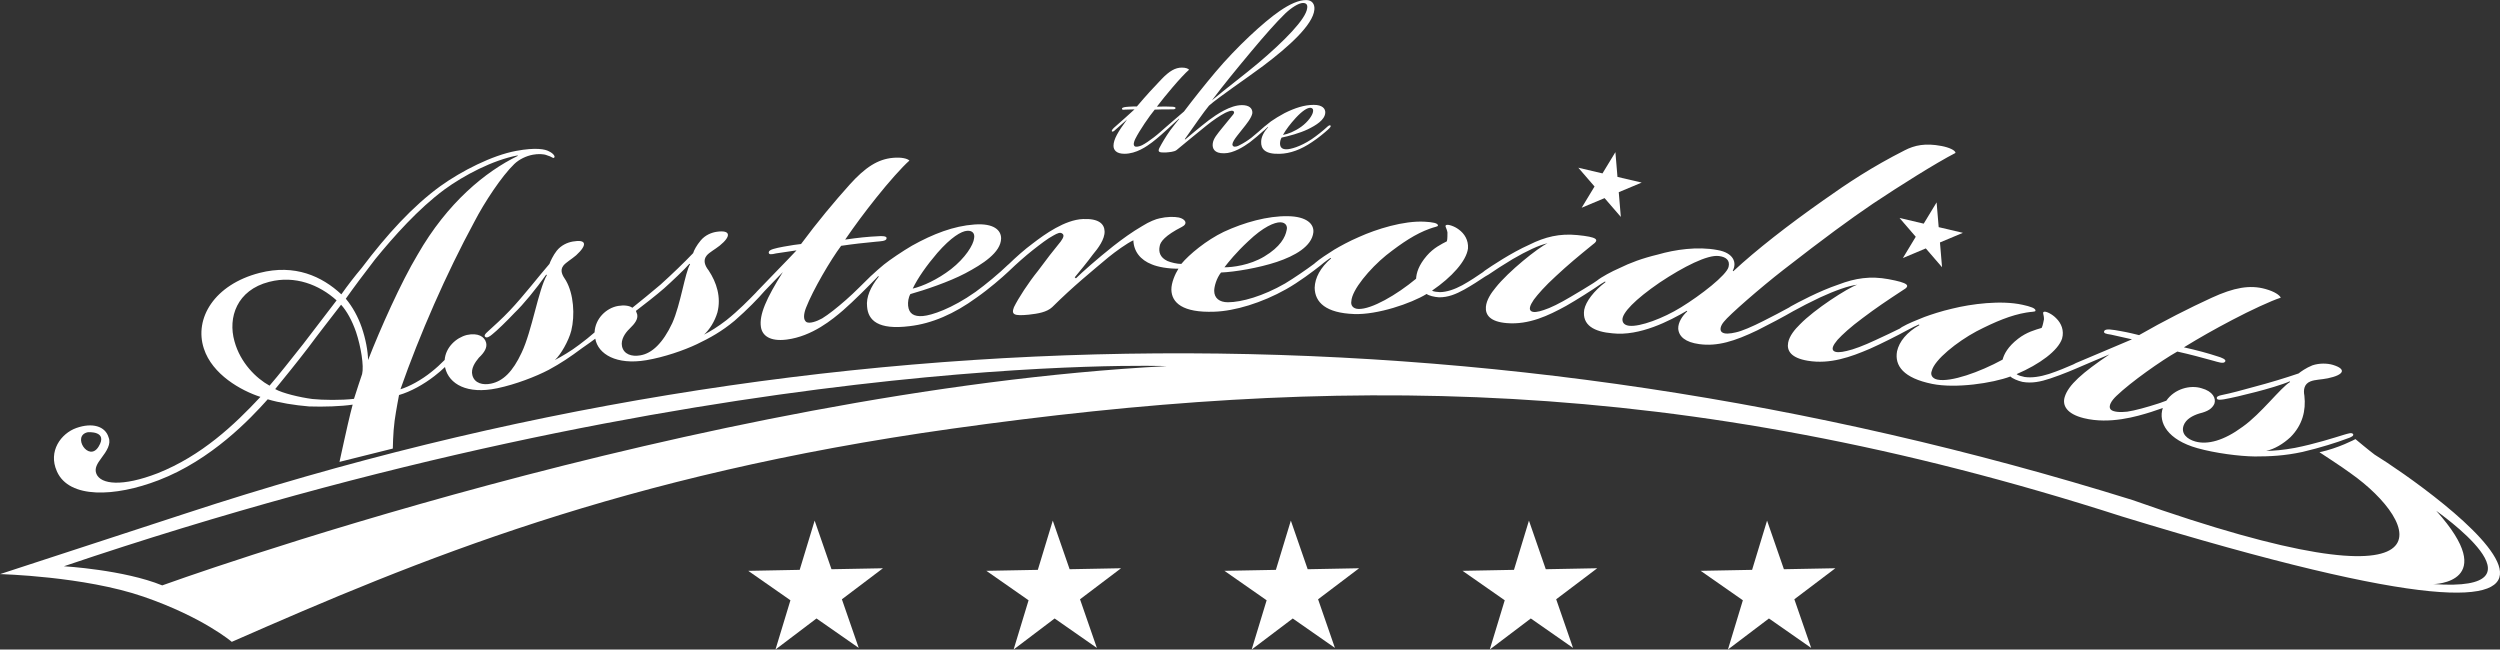 <?xml version="1.0" encoding="UTF-8" standalone="no"?>
<!-- Created with Inkscape (http://www.inkscape.org/) -->
<svg id="svg2" xmlns:rdf="http://www.w3.org/1999/02/22-rdf-syntax-ns#" xmlns="http://www.w3.org/2000/svg" xml:space="preserve" height="128.88" width="496.06" version="1.1" xmlns:cc="http://creativecommons.org/ns#" xmlns:dc="http://purl.org/dc/elements/1.1/"><rect width="100%" height="100%" fill="#333333" stroke="none"/><defs id="defs6"><clipPath id="clipPath18" clipPathUnits="userSpaceOnUse"><path id="path20" d="m0 1031v-1031h3968.5v1031h-3968.5z"/></clipPath></defs><g id="g10" transform="matrix(1.25 0 0 -1.25 0 128.88)"><g id="g12" fill="#fff" transform="scale(.1)"><g id="g14" fill="#fff"><g id="g16" clip-path="url(#clipPath18)" fill="#fff"><path id="path22" d="m2668.2 543.06c-27.84-17.222-64.8-31.089-81.98-29.144-6.35 0.703-10.57 3.73-10.78 9.547-0.37 10.879 19.75 32.105 59.06 59.019 38.12 25.414 76.23 44.578 93.99 42.129 0.29-0.031 0.6-0.074 0.95-0.129 10.28-1.429 17.12-6.617 14.47-17.117-3.03-12.965-44.05-44.914-75.71-64.305zm-1601-24.83c-14.88-31.797-32.27-48.129-50.47-51.2-0.32-0.039-0.59-0.117-0.93-0.164-12.72-2.148-25.76 1.524-28.452 14.606-2.187 10.554 5.168 21.129 11.547 27.265 9.565 9.223 14.015 15.883 12.575 23.227-0.17 0.816-1.88 4.758-2.02 5.566 9.94 7.559 33.28 25.653 44.85 35.875 11.49 10.274 32.89 30.391 40.09 38.93 0.35-0.211 0.7-0.434 1.07-0.621-8.25-13.875-14.92-63.598-28.26-93.484zm-482.91-58.79c-0.324 14.598-3.813 33.579-10.094 51.871-5.804 16.668-14.453 32.665-25.261 45.559 11.632 16.574 29.562 40.559 46.39 62.371 30.152 36.938 68.856 80.379 110.16 110.96 30.77 22.469 76.934 46.821 116.23 54.153 0.059-0.266 0.109-0.532 0.168-0.813-50.98-24.74-111.66-74-159.05-156.84-25.96-43.21-59.33-117.71-78.55-167.26zm-9.465-22.148c-2.058-6.531-9-26.328-12.91-39.375-20.145-2.402-49.328-1.992-66.055-0.254-20.004 2.606-47.605 9.238-59.031 15.742 14.496 17.805 33.477 40.996 52.371 65.703 15.824 21.399 34.332 44.946 52.223 68.219 9-9.855 17.422-25.055 23.762-43.316 7.707-23.16 12.757-53.875 9.64-66.719zm-202.62 51.93c-10.766 38.015 3.949 81.25 54.77 94.332 0.324 0.039 0.644 0.121 0.996 0.23 39.98 10.25 78.586-4.457 106.33-29.574-17.188-22.234-34.809-45.606-53.047-69.32-19.875-24.981-38.617-49.051-53.395-66.055-21.304 11.687-46.332 36.289-55.652 70.387zm-232.64-144.26c0-0.023 32.55 2.527 16.922-22.922-15.731-25.527-43.25 17.684-16.922 22.922zm1348.3 284.52c21.92 25.046 38.07 34.57 47.31 35.183 8.34 0.629 12.45-4.074 11.14-11.605-1.02-10.879-14.25-31.754-36.73-49.317-21.66-16.656-44.56-26.929-60.78-30.855 8.4 17.398 22.22 36.879 39.06 56.594zm493.48 18.531c24.07 23.047 41.83 30.238 51.07 30.152 8.36-0.18 11.91-6.015 9.95-12.629-2.03-10.754-9.73-26.301-35.55-41.75-23.06-13.832-50.37-17.058-63.17-17.074 6.41 8.301 18.27 23.231 37.7 41.301zm1754-306.16c-1.93 3.261-8.25 0.801-14.23-0.832-15.84-4.832-46.46-14.746-78.24-20.985-18.04-3.332-34.15-4.699-45.65-4.773 13.64 3.008 27.26 11.277 38.72 21.922 18.92 19.004 24.72 41.98 22.02 65.73-1.77 9.336-0.46 18.645 9.59 22.668 7.56 3.028 17.09 2.774 27.57 4.934 25.72 5.34 30.41 14.527 8.1 21.304-8.74 2.637-21.55 2.993-32.58-0.75-10.11-4.042-18.78-10.273-21.86-12.839-20.73-7.075-45.72-14.692-71.18-21.399-18.63-5.187-35.91-9.894-50.41-12.82-5.51-1.059-9.17-2.668-8.14-5.625 1.04-2.863 6.58-1.789 10.93-1.262 9.87 1.602 33.63 7.11 51.02 11.746 16.09 4.094 43.26 11.977 53.58 16.809 0.23-0.332 0.45-0.703 0.65-1.027-14.89-8.797-46.13-50.586-75.39-71.122-29.87-22.097-55.67-28.761-75.03-23.332-12.97 3.614-22.99 12.461-18.64 25.239 3.61 10.359 14.74 16.035 25.07 19.254 13.43 3.273 20.08 7.531 23.8 15.277 3.09 8.711-2.36 19.871-20.28 24.762-17.94 5.664-42.88-0.809-55.93-19.727-4.15-1.465-8.22-3.094-12.41-4.422-19.32-6.203-36.99-11.125-49.62-13.008-11.51-1.394-22.14-0.437-25.99 3.157-5.25 5.64 1.72 15.117 8.9 21.953 22.82 21.922 71.33 56.121 96.56 70.301 22.17-5.008 36.42-8.879 57.38-14.661 6.7-1.785 15.96-5.23 18.28-1.531 3.26 3.477-6.05 6.903-11.78 8.535-14.99 4.961-32.2 9.618-53.44 14.383 25.74 15.738 47.55 28.133 76.94 43.567 29.36 15.418 61.07 30.125 76.83 35.242-1.88 4.039-9.65 9.703-24.4 13.781-24.62 6.871-49.7 2.426-85.49-14.02-34.61-15.906-75.39-36.433-115.06-59.214-5.75 1.418-16.18 4.109-28.8 6.339-13.58 2.508-24.24 4.247-26.35 0.473-2.1-3.82 2.57-4.93 10.45-5.98 11.37-2.832 23.96-5.094 33.47-7.516-22.5-9.871-58.18-24.313-88.99-37.633-1.46-0.711-2.75-1.414-4-2.097-10.61-4.649-24-10.333-38.78-15.235-14.11-4.433-27.51-6.496-38.83-4.765-3.7 0.839-10.17 2.285-12.51 4.519 36.7 15.734 65.79 37.246 72.11 56.359 3.62 12.895-1.23 24.352-9.24 32.204-6.23 6.585-16.01 11.367-19.3 10.429-3.3-1.011-0.1-4.277-0.17-11.972-0.85-3.223-1.66-9.914-3.73-13.711-9.77-2.903-23.71-6.575-37.43-17.227-16.22-12.617-22.14-24.187-24.53-33.082-36.79-20.078-82.3-36.035-103.28-31.758-9.16 1.864-11.44 8.301-9.19 13.77 4.33 17.871 40.21 46.344 70.93 62.855 30.5 15.731 54.95 25.739 78.98 29.805 8.4 1.527 14.3 1.035 14.72 2.707 1.08 4.008-8.17 6.98-20.49 9.656-34.17 7.582-81.45 1.403-111.68-6.113-17.65-4.047-33.52-9.391-44.17-13.262-12.85-5.058-25.68-10.226-35.64-15.965-1.17-0.839-2.34-1.632-3.38-2.386-11.54-5.676-21.88-10.727-38.75-18.414-18.13-8.512-34.68-14.821-45.59-17.145-10.04-2.441-17.63-2.793-20.85 0.293-3.11 3.098-1.05 8.633 6.43 17.465 7.35 8.019 20.28 20.074 39.64 34.348 21.73 16.402 38.59 27.683 63.61 44.101 13.41 7.582 9.41 11.828-22.58 17.777-28.23 5.172-52.31 1.836-79.48-8.652-29.98-10.012-64.98-28.734-75.52-34.609-1.05-0.66-1.78-1.184-2.68-1.77-11.18-6.14-24.81-13.355-41.27-21.613-16.56-8.414-33.78-15.93-43.43-17.875-8.78-2.063-18.26-3.195-22.28 0.687-3.24 2.996-2.15 9.59 3.58 16.289 8.23 10.61 57.7 53.79 94.54 82.415 65.66 51.042 104.72 79.679 142.24 105.12 41.98 27.984 99.86 64.441 130.85 80.394-0.16 4.262-10.55 8.793-22.36 11.02-25.59 4.863-42.59 1.207-58.33-6.895-51.5-26.117-89.97-51.547-129.38-79.531-56.19-39.543-105.94-78.305-142.72-112.44-0.29 0.325-0.57 0.629-0.81 0.946 6.75 12.429 1.64 28.328-24.43 32.769-31.57 6.004-67.54 0.586-94.06-7.078-25.4-6.113-44.14-13.121-62.08-21.98-10.89-4.657-27.8-13.668-35.01-19.575-2.27-1.406-4.12-2.687-5.73-3.894-10.74-6.695-20.31-12.637-36.05-21.824-16.79-10.028-32.31-17.739-42.66-20.93-9.49-3.281-16.91-4.32-20.29-1.516-3.4 2.789-1.93 8.508 4.49 17.918 6.36 8.563 17.77 21.684 35.2 37.551 19.49 18.156 34.82 30.844 57.56 49.348 12.26 8.664 7.99 12.519-23.64 15.687-27.94 2.746-51.06-2.648-76.45-15.402-28.27-12.551-60.62-34.211-70.34-40.969-1.25-0.969-2.16-1.73-3.16-2.558-8.93-6.172-20.08-13.657-32.64-20.657-12.38-6.66-24.56-10.847-35.52-10.988-3.62 0.207-9.99 0.574-12.59 2.367 31.45 21.406 54.63 47.215 57.1 66.981 0.94 13.234-5.72 23.648-14.59 30.047-7.04 5.421-17.12 8.546-19.98 7.101-2.9-1.512 0.67-4.203 1.97-11.785-0.19-3.312 0.28-9.973-0.95-14.047-8.62-4.445-21.04-10.316-31.95-22.992-12.94-15.07-16.36-27.309-16.9-36.395-30.87-25.664-70.86-48.769-91.55-47.98-9.01 0.32-12.37 6.25-11.24 11.984 0.68 18.223 29.33 52.008 55.28 73.203 25.87 20.399 47.02 34.165 68.9 42.086 7.61 2.914 13.24 3.364 13.33 5.043 0.29 4.11-8.94 5.5-21.02 6.184-33.5 1.906-76.93-11.887-104.13-24.164-15.99-6.828-30.09-14.664-39.47-20.188-11.24-7.152-22.47-14.273-30.88-21.504-0.24-0.269-0.47-0.5-0.72-0.761-13.03-9.684-32.01-22.699-46.43-31.41-34.9-20.094-69.15-29.836-90.81-29.836-13.52 0.015-21.68 6.601-21.73 18.168-0.02 6.617 3.54 19.91 10.81 29.05 21.86 0.868 60.13 7.313 88.62 16.821 28.46 9.547 55.48 24.558 57.96 46.918 1.26 13.195-10.46 25.164-40.18 25.668-32.44 0.578-69.65-9.852-101.92-24.797-27.7-13.293-54.98-35.891-67.53-50.989-6.4-0.082-16.49 2.274-22.02 4.668-11.99 5.598-14.05 14.641-12.38 22.95 0.79 7.484 8.8 17.636 35.41 31.191 10.1 5.133 5.39 12.52-4.83 14.875-7.42 1.543-19.49 1.348-30.57-1.305-5.54-0.968-16.59-5.285-27.49-12.183-16.43-9.531-31.78-20.731-46.11-31.918-25.09-19.879-49.71-41.621-59.27-51.168-0.64 0.504-1.27 1.066-1.92 1.598 7.78 9.46 19.92 24.042 28.62 35.988 8.73 10.285 19.27 24.699 18.8 37.117-0.42 11.637-9.08 20.469-34.13 19.457-28.81-1.109-61.06-24.277-79.61-38.562-13.12-9.618-27.56-22.555-38.55-33.258-0.28-0.227-0.49-0.332-0.79-0.582-14.7-14.188-35.42-31.391-51.84-43.305-38.05-26.859-69.74-37.09-83.35-38.258-14.44-1.258-22.32 3.785-23.61 16.207-0.59 5.778 0.45 13.344 3.58 18.633 22.36 6.234 61.57 19.457 87.19 32.969 27.32 14.512 56.51 32.945 56.85 55.375 0.03 13.273-11.9 24.211-41.65 22.148-0.33 0-0.63-0.027-0.94-0.07-32.54-2.313-65.23-14.817-98.9-33.617-15.03-8.801-35.08-22.317-44.5-29.93-6.99-5.797-13.18-11.172-19.56-17.207-0.28-0.215-0.49-0.387-0.78-0.609-12.59-12.125-25.79-26.004-39.98-38.383-14.2-12.406-27.57-23.086-37.82-29.328-9.46-5.231-19.2-8.071-24.11-6.153-6.92 3.364-4.81 14.485-1.36 23.274 10.88 28.004 39.32 76.422 55.67 98.14 21.27 3.125 35.24 4.559 55.68 6.559 6.46 0.645 15.85 0.719 16.36 4.922 1.43 4.289-7.97 4.25-13.56 3.703-14.96-0.617-31.71-2.301-52.11-5.328 16.14 23.422 30.13 42.336 49.49 66.644 19.35 24.309 40.99 48.688 52.55 58.821-3.15 3.043-12.01 5.609-26.27 4.32-23.79-2.164-43.78-14.887-68.53-42.422-23.9-26.578-51.49-59.582-77.25-94.375-5.59-0.652-15.84-1.89-27.85-4.219-12.95-2.453-23.1-4.554-23.43-8.828-0.34-4.211 4.3-3.617 11.62-1.851 11.21 1.386 23.18 3.711 32.49 4.82-15.72-16.902-41.39-42.641-63.25-65.703-0.31-0.356-0.54-0.676-0.82-1.031-11.17-11.442-27.84-28.692-47.32-44.149-13.26-10.277-25.95-18.043-35.42-22.824 8.89 8.07 16.97 21.012 21.17 35.031 6.28 24.406-1.2 47.692-13.88 66.824-5.99 7.543-9.36 16.278-2.91 23.887 3.99 4.781 12.85 9.426 20.5 15.508 18.71 15.18 17.31 25.051-4.38 22.023-8.48-1.175-18.48-5.132-25.74-13.726-6.48-7.68-10.88-15.867-12.07-20.238-13.93-14.641-33.67-33.633-51.77-49.954-13.26-11.351-31.54-26.128-44.76-36.765-4.498 3.461-13.33 4.496-22.584 2.914-18.59-3.168-36.351-19.84-37.371-42-7.246-6.422-15.39-12.981-24.449-19.68-13.082-10.027-28.305-18.847-38.566-24.226 9.488 8.621 21.828 30.461 26.015 46.472 6.063 24.801 3.914 58.285-8.433 79.707-5.61 8.274-10.192 15.914-3.973 23.848 3.875 4.863 12.676 9.867 20.176 16.273 18.238 16.77 16.531 25.739-5.371 21.84-8.563-1.527-18.543-5.871-25.567-14.773-5.48-6.926-10.234-17.106-11.426-20.719-15.882-18.183-41.046-50.957-63.011-74.062-11.762-12.559-25.473-24.727-35.047-33.5-4.055-3.422-6.25-6.407-3.785-8.473 2.464-2.047 6.726 0.539 10.781 3.957 7.344 5.746 23.984 21.922 35.762 34.473 13.57 12.91 34.285 38.129 50.101 60.558 0.391-0.215 0.742-0.433 1.133-0.656-13.695-23.738-23.535-88.375-40.121-123.21-14.02-30.063-29.328-45.156-48.547-49.152-12.812-2.723-26.23 0.379-29.633 13.269-2.804 10.559 4.332 20.606 10.258 27.832 9.449 8.86 13.402 16.524 11.566 23.817-2.437 9.73-12.824 16.121-30.589 12.324-16.997-4.297-33.7-19.559-35.239-39.672-6.504-6.574-13.418-13.012-20.918-18.891-16.062-13.035-35.648-23.574-49.25-27.597 30.594 87.281 72.86 183.74 117.2 265.64 16.125 31.274 43.832 72.996 63.492 91.879 7.648 7.36 18.797 12.813 29.574 14.789 7.852 1.457 17.008 1.426 22.484-0.996 7.493-2.004 9.075-5.047 10.879-3.91 2.793 1.344-0.234 6.699-8.047 10.356-5.648 3.199-20.492 6.48-51.961 0.609-38.382-7.137-86.593-31.867-120.17-55.883-44.089-32.027-84.796-76.75-124.84-129.79-11.649-13.867-22.235-27.551-32.438-42.043-30.727 28.692-73.906 48.434-129.76 34.051-71.648-18.434-104.3-72.223-88.441-120.22 13.262-40.945 58.847-66.679 89.789-76.601-41.258-44.356-93.406-93.477-163.11-121.19-56.546-21.851-90.082-17.683-97.214-1.172-3.735 8.672 1.398 16.594 7.527 24.836 8.887 11.707 15.98 22.911 11.785 33.133-5.226 17.973-25.848 23.985-51.25 15.02-24.504-8.758-44.969-37-31.008-68.414 0.125-0.254 0.223-0.539 0.32-0.793 19.406-43.118 91.515-40.539 161.25-13.719 83.984 32.242 145.69 97.535 173.25 128.47 18.265-5.536 42.894-9.442 65.675-11.344 23.454-0.793 51.137 0.144 69.164 2.879-0.867-3.672 0 0-3.585-13.875-3.59-13.891-17.34-77.004-17.34-77.004l84.66 21.152s0.293 25.332 2.855 44.043c2.274 16.629 7.012 40.938 7.012 40.938 18.184 5.175 39.305 16.922 56.238 30.125 5.953 4.484 11.493 9.394 16.797 14.414 0.082-0.418 0.039-0.797 0.145-1.207 6.136-26.078 35.07-42.621 82.468-32.641 0.293 0.09 0.618 0.117 0.911 0.188 28.304 5.957 60.617 18.378 81.027 29.089 19.527 10.598 33.562 20.032 53.27 34.7 8.269 5.8 16.625 11.519 20.664 14.769 4.359-24.644 33.757-42.113 80.916-34.164 28.16 4.734 59.73 15.613 80.42 25.457 20.64 9.871 39.39 20.203 59.95 37.336 19.66 17.031 38.27 36.25 47.07 46.625 0.04 0.039 0.05 0.07 0.09 0.113 8.56 8.739 19.31 20.375 29.29 30.375-26.14-41.687-37.83-67.625-34.78-87.308 2.05-13.203 13.82-23.282 40.95-19.832 40.63 5.199 72.84 32.172 89.56 46.527 16.59 14.379 41.46 39.461 53.96 52.344 0.12 0.172 0.2 0.293 0.31 0.453 0.45 0.465 0.98 1.012 1.3 1.367 0.37-0.25 0.69-0.488 1.03-0.715-13.08-16.273-20.36-32.859-18.6-47.746 1.62-21.543 17.28-37.277 67.56-30.937 35.14 4.023 70.81 19.472 106.17 45.277 19.87 13.867 40.57 31.852 50.92 41.598 0.21 0.179 0.33 0.32 0.53 0.5 12.74 12.222 25.63 23.632 37.78 33.254 11.46 8.945 23.9 18.687 32.9 23.308 6.3 3.59 10.83 5.516 13.74 3.133 3.82-2.375 2.18-6.535-2.15-12.594-11.31-13.765-23.36-29.281-36.07-46.566-15.39-19.078-31.11-43.262-38.24-57.801-4.61-11.91 0.08-14.129 23.45-11.902 15.27 1.683 28.68 4.039 37.3 11.988 33.41 33.152 62.58 56.703 89.23 79.148 10.7 8.692 29.58 22.473 39.59 26.903 0.52-17.399 11.02-31.223 29.44-38.274 9.22-3.933 25.74-6.976 42.12-6.726-5.32-8.379-11.42-22.512-11.24-33.324 0.41-20.715 17.81-36.868 68.09-34.989 32.38 0.965 75.53 14.004 114.03 35.664 20.13 11.27 42.44 28.133 54.65 37.762 2.09 1.594 3.82 3.027 5.24 4.332 3.96 3.117 7.3 5.402 10.6 7.656 0.3-0.336 0.61-0.59 0.9-0.867-16.96-14.426-25.59-30.773-26.03-46.484 0.3-23.301 17.82-40.184 62.76-41.778 36.8-1.343 90.21 16.75 114.94 31.879 3.45-2.707 12.42-4.89 19.69-5.328 14.54-0.097 26.77 4.977 40.09 12.313 11.72 6.554 23.39 14.129 33.17 20.703 1.58 0.902 3.35 1.949 5.44 3.152 9.79 6.742 23.44 15.672 38.15 24.434 22.47 13.133 42.01 22.246 55.4 25.191-14.81-6.937-61.98-44.523-82.44-70.457-7.13-8.578-14.49-19.652-15.39-30.406-1.1-13.234 7.09-23.734 33.21-25.891 35.15-2.832 65.79 11.801 94.13 27.364 16.64 9.414 42.3 25.796 55.45 34.906 2.91 1.668 5.65 3.336 6.33 3.812 0.29-0.32 0.56-0.656 0.83-0.965-18.42-13.867-31.43-30.882-33.89-43.949-3.72-24.629 16.02-35.008 45.02-37.375 43.26-4.84 91.07 20.059 117.82 35.778 0.23-0.325 0.49-0.645 0.73-0.942-7.49-6.59-14.66-17.383-14.31-27.433 0.93-12.676 11.52-21.579 33.28-24.52 28.99-4.012 56.31 4.641 92.22 21.867 17.35 8.629 43.33 22.41 57.96 30.969 0.18 0.082 0.31 0.141 0.49 0.223 10.61 5.89 25.41 13.554 41.18 21.004 24.19 11.125 45.02 18.503 58.93 20.242-15.77-5.625-67.53-38.903-90.86-62.973-8.15-7.922-16.75-18.32-18.73-28.945-2.43-13.098 4.79-24.356 31.08-28.77 35.44-5.945 68.15 5.93 98.63 18.965 17.36 7.656 44.2 21.191 58.87 29.246 0.18 0.09 0.3 0.141 0.49 0.235 7.85 4.433 13.17 6.746 18.59 9.113 0.24-0.332 0.5-0.668 0.73-1.035-20.1-11.313-32.02-26.004-35.5-41.438-4.22-23.015 10.21-42.637 55.81-51.875 37.37-7.547 95.64 1.145 124.14 11.778 3.04-3.211 11.84-6.915 19.19-8.59 15.03-2.59 28.6 0.281 43.85 5.332 19.6 6.5 39.97 15.222 52.66 20.797 12.01 4.992 27.49 11.906 41.62 17.57-43.1-29.063-65.54-48.66-71.23-67.891-3.82-12.922 2.88-26.543 30.43-33.371 41.22-10.164 84.36 2.793 107 9.875 5.5 1.738 11.78 3.895 18.37 6.25-7.69-23.113 7.88-50.578 54.87-63.738 28.56-8 66.58-12.895 91.3-13.195 23.73 0.031 46.93 0.996 75.61 7.214 27.76 6.477 55.88 15.442 69.83 20.832 8.55 2.625 11.74 5.137 10.49 7.364"/><path id="path24" d="m3862.8 103.85c0.18-0.121 107.34 1.793 4.44 116.39-0.68-0.129 187.9-129.76-4.44-116.39zm-3605.3-2.05c-60.9 24.85-156.07 30.36-156.07 30.36 1018.2 344.72 1750.6 317.72 1750.6 317.72-742.6-38.87-1594.5-348.08-1594.5-348.08zm3512.2 207.39c-8.57 6.328-30.7 24.809-30.7 24.825 0.05-0.016-26.99-14.497-57.08-20.832-0.04-0.04 37.32-24.254 49.62-33.532 110.5-77.83 178.2-228.18-346.5-42.32-1018.4 317.26-2080.8 310.46-3089.6-21.08l-295.4-96.55s133.48-3.262 227.9-35.855c94.41-32.599 139.99-71.654 139.99-71.654 296.33 130.13 619.07 264.86 1142.9 338.33 602.36 84.415 1151.3 87.93 1857.4-139.28 981.74-300.69 482.99 47.813 401.54 97.949"/><path id="path26" d="m1985.9 949.04c21.55 25.754 39.72 46.461 54.08 60.391 9.71 9.28 21.53 16.88 28.29 16.88 5.08 0 7.6-2.54 6.76-8.03-1.68-17.32-36.76-52.764-77.73-87.393-19.43-16.469-50.27-39.688-73.5-59.117 19.43 25.765 36.76 46.878 62.1 77.269zm70.94-105.16c10.98 11.816 18.58 16.035 22.81 16.035 3.79 0 5.47-2.519 4.63-6.316-0.84-5.5-7.6-15.637-18.59-23.656-10.57-7.61-21.54-11.829-29.14-13.075 4.65 8.422 11.82 17.715 20.29 27.012zm55.3-12.266c-0.85 0.84-2.11 0.84-4.63-1.265-7.19-6.742-17.32-14.774-25.36-20.254-18.57-12.25-33.78-16.051-40.11-16.051-6.76 0.012-10.14 2.973-10.14 9.309 0 2.957 0.86 6.757 2.54 9.277 10.55 2.105 29.14 7.18 41.39 13.082 13.08 6.336 27.02 14.789 27.89 26.184 0.42 6.757-4.65 12.675-18.17 12.675h-0.43c-14.76 0-29.98-5.078-46.01-13.078-7.19-3.8-16.92-9.718-21.57-13.097-3.16-2.383-6.06-4.707-8.99-7.168-0.41-0.332-0.63-0.414-1.14-0.848-4.22-3.801-14.36-12.672-20.69-17.75-5.92-4.641-12.68-8.844-18.59-11.801-3.36-2.113-8.02-3.379-10.12-2.113-2.54 1.691-2.12 4.652 0.84 9.711 2.52 4.219 6.76 9.297 13.09 17.312 6.76 8.438 14.79 18.157 16.05 25.754 0.42 8.016-5.48 12.668-16.46 12.684-18.58 0-39.69-14.356-52.8-24.067-14.78-11.394-28.72-23.218-37.17-30.394l-0.84 0.426c15.2 21.527 30 43.058 38.44 53.195 15.2 13.516 59.15 43.055 85.74 62.902 40.97 30.813 79.42 65.454 81.53 89.516 0.84 8.45-3.4 15.2-13.08 15.2-11.84 0-25.78-6.33-41.83-17.29-25.33-17.32-68.42-57.008-102.21-97.129-17.75-21.093-35.49-43.484-49.85-62.48-9.83-8.606-21.53-18.305-27.25-23.504-0.09-0.067-0.12-0.078-0.21-0.145-6.33-5.48-13.09-11.816-20.27-17.3-7.18-5.493-13.94-10.133-19.01-12.668-4.64-2.122-9.28-2.961-11.4-1.7-2.95 2.118-1.26 7.614 0.84 11.828 6.76 13.516 22.41 36.325 30.84 46.461 9.72 0.422 16.06 0.422 25.35 0.407 2.96 0 7.18-0.418 7.6 1.683 0.84 2.114-3.38 2.535-5.91 2.535-6.76 0.418-14.36 0.434-23.64 0.016 8.43 10.977 15.61 19.84 25.33 31.234 9.72 11.411 20.28 22.809 25.78 27.446-1.28 1.699-5.08 3.379-11.41 3.379-10.56 0-19.85-5.477-32.09-18.137-11.85-12.254-25.78-27.449-39.29-43.504-2.54 0-7.18 0-12.68-0.418-5.9-0.422-10.55-0.824-10.97-2.945-0.42-2.102 1.69-2.102 5.07-1.696 5.06 0 10.56 0.422 14.78 0.422-8.02-7.597-21.13-18.996-32.54-29.133-2.52-2.535-4.22-4.636-3.38-5.914 1.28-0.843 2.96 0 5.92 2.957 4.65 3.797 11.83 10.555 18.18 16.04-14.38-19.415-21.56-31.657-21.56-41.793 0-6.754 4.64-12.672 17.31-12.672 19.01-0.012 35.48 11.804 43.92 18.14 8.45 6.34 21.13 17.735 27.45 23.641 0.08 0.094 0.09 0.144 0.17 0.242 4.23 3.895 9.75 9.02 15.06 13.688l0.42-0.422c-4.24-5.059-9.32-11.395-14.37-18.153-7.18-10.132-13.1-20.254-17.32-28.277-2.53-5.914-0.43-7.187 10.56-6.769 4.64 0.421 13.09 0.839 16.89 3.8 17.73 14.356 28.29 23.649 46.88 38.407 11.39 9.296 22.39 16.476 30.42 20.695 5.48 2.539 10.13 4.219 12.24 2.961 2.53-0.848 2.11-3.379 0.42-5.5-4.64-5.899-10.99-13.512-16.91-20.688-8.86-10.976-14.78-17.734-15.62-25.754-0.84-7.175 2.11-15.629 18.16-15.211 14.79 0 31.24 10.559 40.54 17.297 6.31 4.731 15.66 12.754 21.94 18.453 0.34 0.239 0.49 0.278 0.87 0.559 1.26 1.262 4.64 4.223 5.92 5.496l0.42-0.437c-6.76-7.594-10.99-15.614-10.99-23.227-0.42-10.976 5.91-19.84 29.56-19 16.48 0.41 33.78 6.746 51.1 18.567 9.71 6.332 19.85 14.789 24.93 19.414 3.78 3.378 5.47 5.492 4.63 6.757"/><path id="path28" d="m2572.9 686.69-25.8 29.871-36.38-15.282 20.44 33.715-25.77 29.828 38.39-9.019 20.5 33.754 3.28-39.325 38.47-9.011-36.43-15.254 3.3-39.277"/><path id="path30" d="m3082.8 606.82-25.8 29.903-36.39-15.309 20.44 33.785-25.78 29.871 38.42-9.039 20.47 33.774 3.3-39.325 38.41-9.027-36.38-15.281 3.31-39.352"/><path id="path32" d="m1741.1 2.559-67 46.714-65.1-49.273l23.75 78.152-67.01 46.758 81.7 1.531 23.73 78.157 26.73-77.137 81.68 1.551-65.17-49.278 26.73-77.176"/><path id="path34" d="m2119.1 2.539-67 46.727-65.2-49.266l23.75 78.152-67 46.758 81.68 1.524 23.75 78.183 26.72-77.179 81.67 1.566-65.15-49.281 26.72-77.184"/><path id="path36" d="m2497 2.559-67 46.738-65.14-49.277 23.73 78.152-66.99 46.75 81.67 1.543 23.77 78.152 26.71-77.156 81.68 1.551-65.16-49.25 26.73-77.203"/><path id="path38" d="m2875 2.559-67 46.738-65.1-49.277 23.7 78.152l-67 46.75 81.67 1.543 23.75 78.152 26.73-77.156 81.69 1.551-65.1-49.248 26.7-77.203"/><path id="path40" d="m1363.2 2.531-67.1 46.766-65.1-49.297l23.73 78.172-66.98 46.719 81.67 1.582 23.74 78.156 26.73-77.168 81.67 1.519-65.15-49.246 26.74-77.203"/></g></g></g></g></svg>
